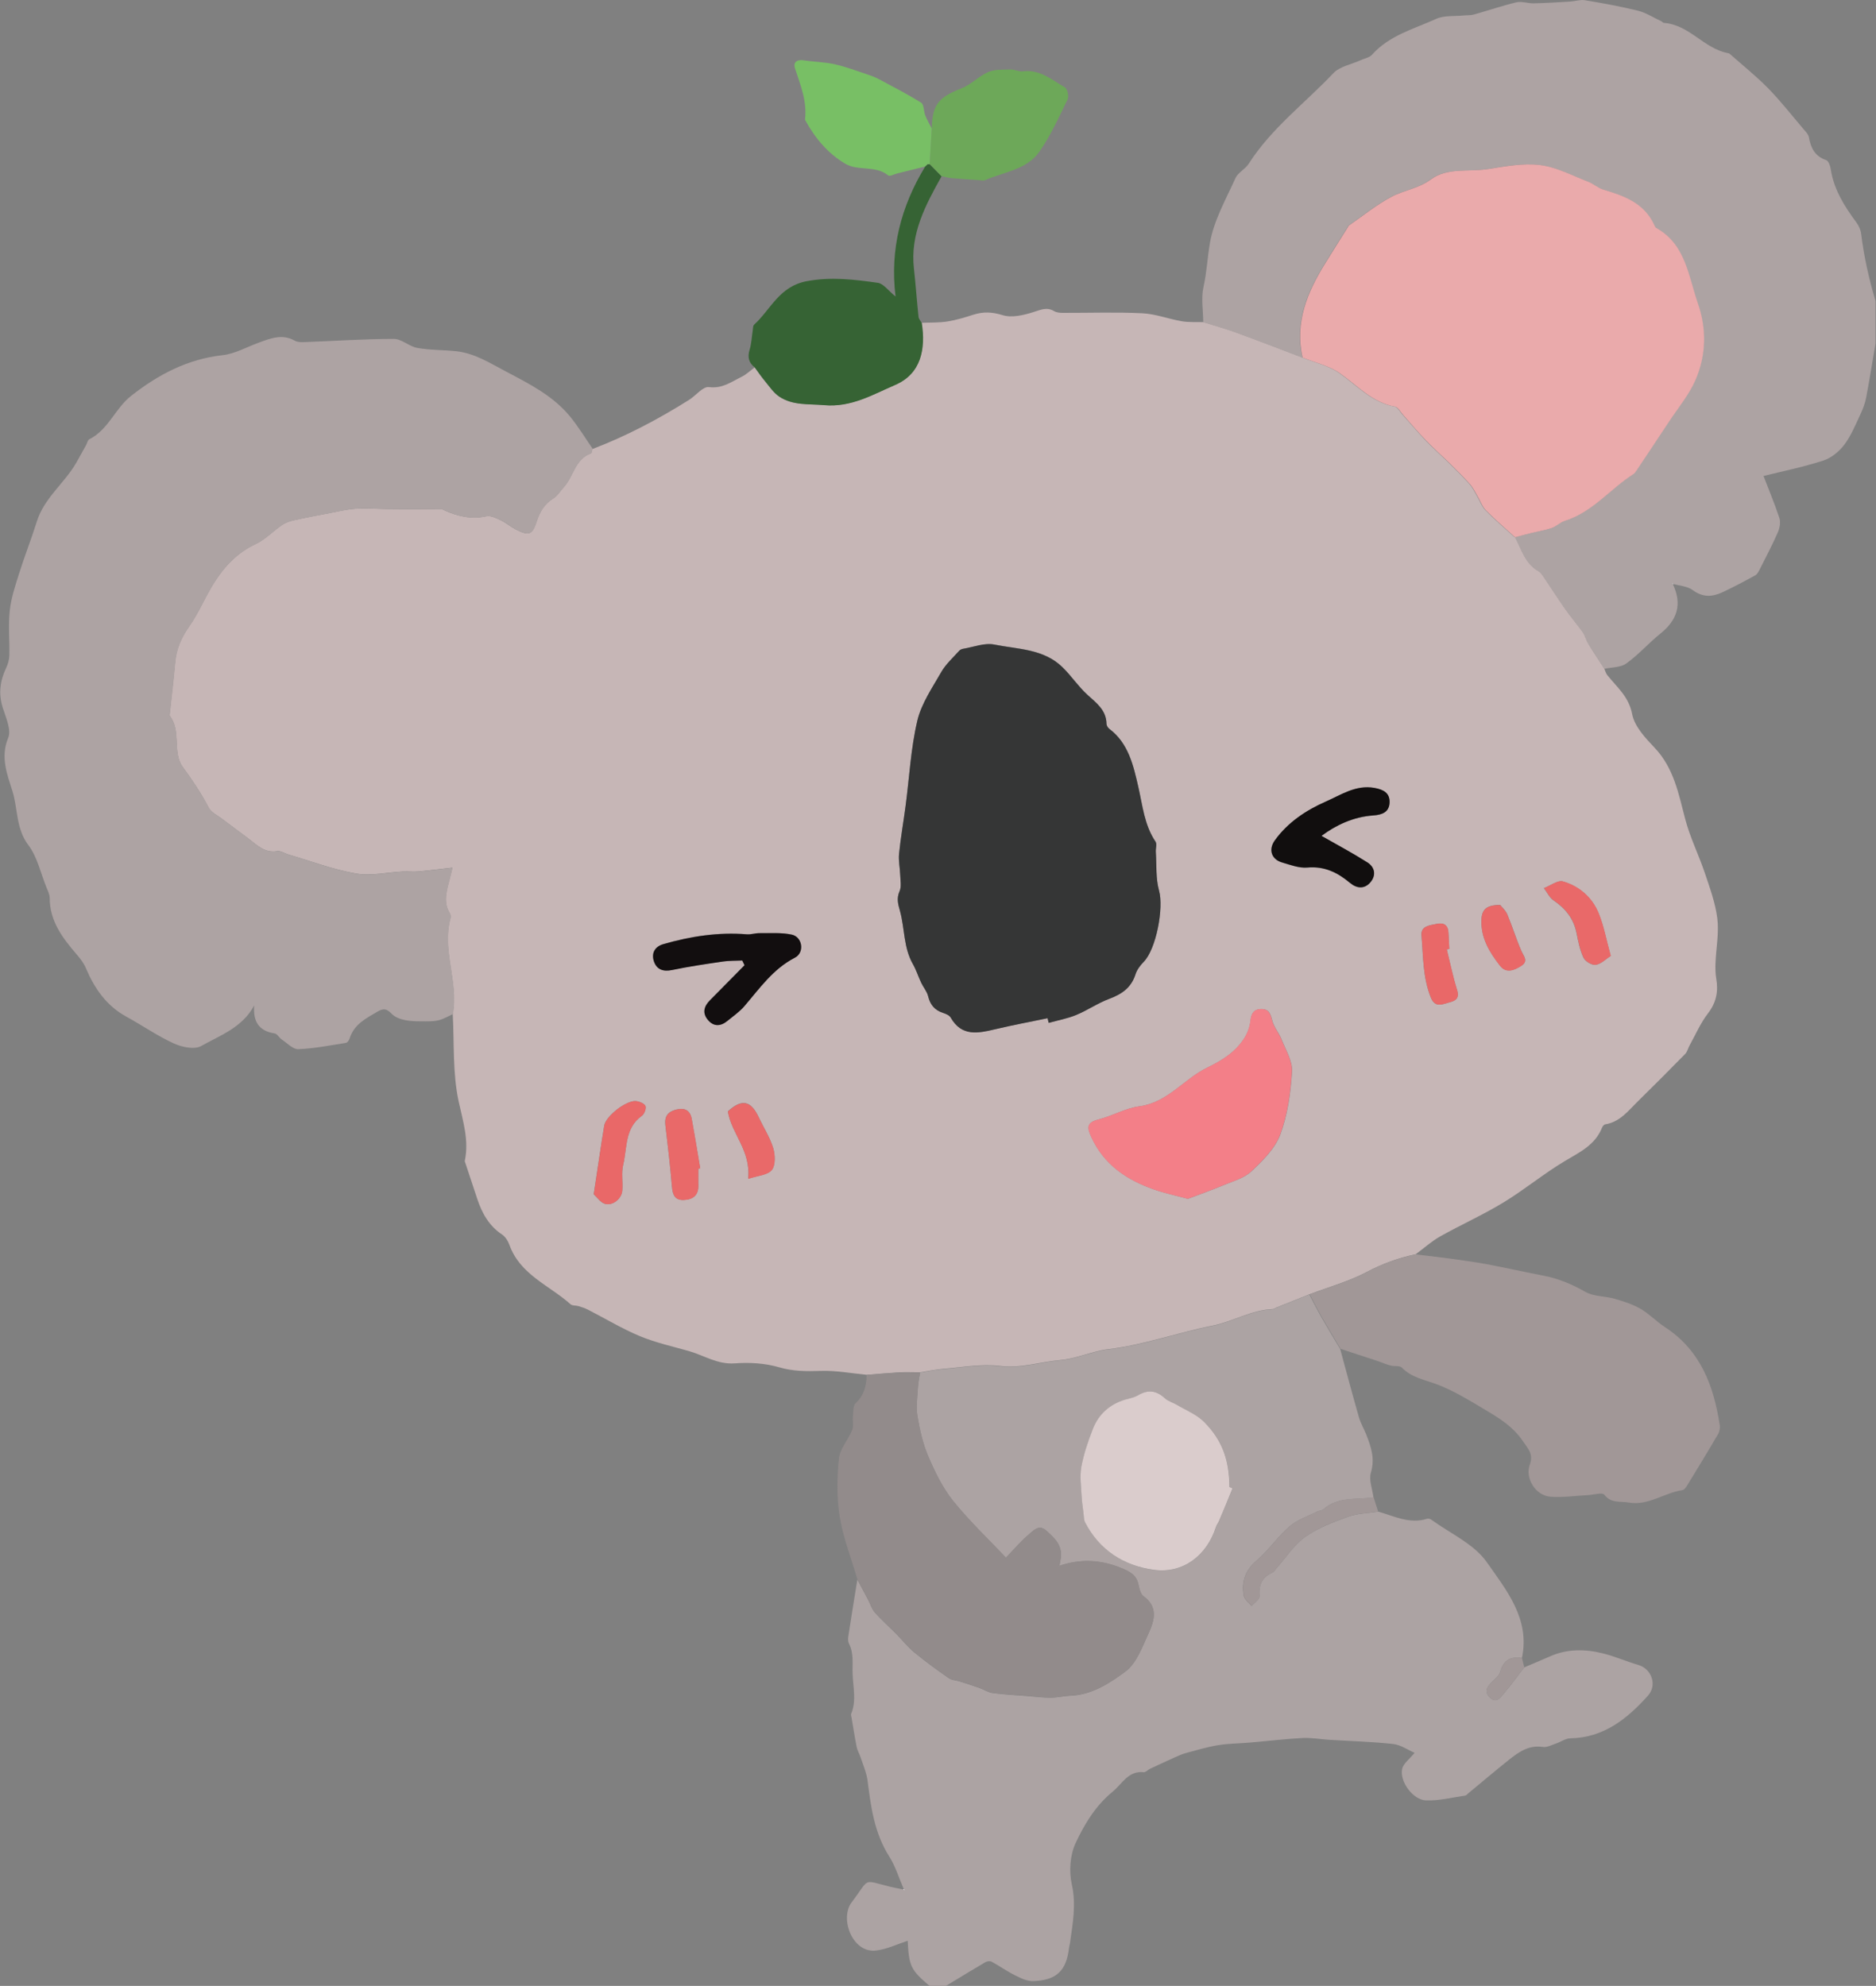 <?xml version="1.0" encoding="UTF-8"?>
<svg id="Layer_2" data-name="Layer 2" xmlns="http://www.w3.org/2000/svg" viewBox="0 0 240.82 254.97">
  <rect x="0" y="0" width="240.82" height="254.97" fill="#808080" stroke="none"/>
  <g id="Layer_2-2" data-name="Layer 2">
    <g>
      <path d="M176.9,194.07c2.05,.57,4.02,1.63,6.27,.93,.17-.05,.43,0,.58,.12,2.43,1.77,5.48,3.11,7.11,5.45,2.5,3.57,5.58,7.27,4.51,12.29-1.45-.22-2.39,.28-2.79,1.79-.13,.48-.64,.87-1.02,1.25-.61,.61-1.12,1.24-.32,2.03,.86,.85,1.37,0,1.82-.51,.92-1.08,1.75-2.23,2.61-3.35,1.1-.47,2.21-.92,3.3-1.41,2.21-.98,4.5-.95,6.77-.39,1.55,.38,3.03,1.04,4.57,1.49,1.72,.5,2.45,2.6,1.24,3.94-2.68,2.98-5.67,5.4-9.97,5.48-.61,.01-1.2,.45-1.82,.66-.56,.19-1.17,.53-1.7,.45-1.8-.28-3.1,.65-4.36,1.65-1.77,1.41-3.49,2.88-5.24,4.32-.12,.1-.23,.25-.36,.27-1.68,.24-3.37,.68-5.04,.62-1.68-.06-3.4-2.41-3.07-4.03,.15-.71,.96-1.28,1.6-2.08-.87-.37-1.77-1.02-2.74-1.13-2.72-.3-5.47-.37-8.21-.54-1.15-.07-2.3-.29-3.44-.23-2.24,.12-4.47,.39-6.7,.58-1.38,.12-2.77,.12-4.13,.34-1.41,.23-2.79,.65-4.17,1.02-.47,.13-.93,.34-1.38,.54-1.07,.48-2.14,.98-3.21,1.48-.27,.13-.54,.45-.78,.43-2.01-.21-2.74,1.47-3.99,2.49-2.21,1.81-3.63,4.18-4.77,6.62-.71,1.53-.86,3.63-.48,5.3,.58,2.61,.11,5.05-.24,7.55-.03,.2-.1,.39-.12,.59-.33,2.92-1.59,4.17-4.6,4.27-.77,.03-1.61-.38-2.34-.75-1.03-.51-1.98-1.19-2.99-1.74-.2-.11-.58-.07-.79,.05-1.7,1-3.39,2.03-5.07,3.05h-2.12c-2.41-2.04-2.64-2.55-2.8-5.79-1.29,.42-2.62,1.07-4.02,1.25-3.01,.4-4.68-3.92-3.27-6.05,.03-.04,.06-.08,.09-.12,2.43-3.21,1.28-2.91,5.01-2,.53,.13,1.08,.22,1.62,.33,.06,.04,.11,.08,.17,.12-.04-.06-.07-.12-.11-.18-.61-1.4-1.06-2.91-1.87-4.19-1.9-2.99-2.34-6.33-2.77-9.71-.13-1.01-.56-1.98-.88-2.96-.15-.47-.43-.91-.52-1.39-.25-1.21-.43-2.44-.64-3.66-.03-.2-.13-.43-.06-.59,.69-1.69,.24-3.37,.18-5.09-.05-1.34,.18-2.65-.47-3.92-.12-.24-.13-.59-.09-.87,.34-2.25,.71-4.49,1.07-6.74,.03-.2,.07-.4,.1-.59,.46,.86,.92,1.71,1.37,2.57,.29,.55,.48,1.2,.88,1.66,.85,.96,1.82,1.81,2.73,2.73,.78,.78,1.46,1.67,2.31,2.37,1.43,1.18,2.94,2.27,4.46,3.33,.38,.26,.93,.26,1.39,.41,.83,.26,1.67,.53,2.49,.82,.59,.21,1.15,.59,1.75,.67,1.46,.2,2.94,.26,4.41,.38,1.01,.08,2.03,.22,3.04,.21,.85,0,1.69-.22,2.54-.25,2.75-.11,5.02-1.61,7.04-3.1,1.43-1.06,2.17-3.18,2.98-4.94,.74-1.61,1.24-3.35-.66-4.73-.38-.28-.54-.96-.65-1.49-.26-1.27-1.15-1.69-2.25-2.14-2.64-1.08-5.24-1.18-7.91-.27h0c.07-.34,.15-.68,.19-1.03,.22-1.63-.86-2.61-1.91-3.53-.92-.81-1.64,.07-2.23,.56-.96,.8-1.77,1.78-2.9,2.95-2.1-2.23-4.61-4.6-6.76-7.26-1.36-1.68-2.34-3.72-3.2-5.72-.7-1.63-1.11-3.42-1.4-5.18-.2-1.19-.01-2.46,.06-3.69,.04-.64,.18-1.28,.28-1.92,1.02-.16,2.03-.38,3.05-.46,2.4-.19,4.85-.65,7.19-.36,2.7,.34,5.14-.53,7.71-.75,2.14-.19,4.14-1.15,6.19-1.4,4.59-.55,8.92-2.14,13.42-3.03,2.54-.5,4.95-2.01,7.7-2.12,.14,0,.27-.12,.41-.18,1.43-.57,2.87-1.15,4.3-1.72,.51,.97,1,1.95,1.54,2.9,.79,1.38,1.61,2.74,2.42,4.1,.79,2.91,1.57,5.84,2.4,8.74,.22,.76,.63,1.46,.93,2.2,.62,1.58,1.16,3.11,.61,4.93-.28,.94,.2,2.11,.33,3.18-2.18,.32-4.55-.14-6.42,1.52-.21,.18-.57,.17-.84,.31-1.18,.6-2.52,1.03-3.5,1.88-1.54,1.33-2.71,3.09-4.25,4.4-1.49,1.27-1.95,2.74-1.64,4.52,.09,.48,.66,.88,1.01,1.32,.36-.43,1.05-.88,1.01-1.28-.12-1.44,.33-2.42,1.65-3.02,.21-.09,.35-.35,.51-.53,1.22-1.37,2.26-3.01,3.71-4.05,1.63-1.16,3.6-1.89,5.51-2.59,1.19-.43,2.54-.45,3.82-.65Zm-18.68-2.98c-.13-.05-.26-.11-.39-.16-.02-3.44-.88-5.98-3.24-8.35-.94-.95-2.3-1.49-3.48-2.19-.52-.31-1.15-.47-1.58-.87-1.08-1.01-2.16-1.13-3.43-.37-.5,.3-1.13,.4-1.71,.57-1.96,.59-3.35,1.85-4.08,3.73-.62,1.59-1.18,3.22-1.49,4.89-.23,1.23-.02,2.55,.04,3.82,.03,.72,.15,1.44,.24,2.15,.05,.39,.03,.83,.2,1.16,1.87,3.59,5,5.58,8.86,6.09,3.73,.49,6.76-1.84,7.93-5.47,.09-.28,.29-.53,.41-.81,.58-1.39,1.15-2.79,1.73-4.19Z" fill="#aca3a3"/>
      <path d="M214.75,75.02c1.21,2.55,.57,4.59-1.61,6.33-1.51,1.21-2.8,2.71-4.37,3.83-.73,.53-1.88,.48-2.83,.69-.69-1.07-1.4-2.14-2.07-3.23-.28-.46-.39-1.03-.7-1.46-.73-1.04-1.56-2-2.29-3.03-.99-1.41-1.92-2.86-2.88-4.29-.14-.2-.32-.41-.53-.53-1.72-.96-2.15-2.8-3-4.36,.67-.17,1.33-.36,2-.52,.89-.22,1.8-.35,2.66-.65,.61-.21,1.11-.74,1.72-.93,3.55-1.1,5.8-4.07,8.78-5.99,.16-.1,.29-.28,.4-.45,1.38-2.07,2.77-4.13,4.13-6.21,1.19-1.8,2.62-3.5,3.46-5.45,1.37-3.17,1.44-6.55,.29-9.85-1.22-3.52-1.56-7.55-5.34-9.66-.12-.07-.19-.23-.25-.37-1.28-2.82-3.86-3.75-6.55-4.55-.69-.21-1.28-.75-1.96-1.02-2.03-.78-4.04-1.87-6.15-2.13-2.19-.27-4.5,.16-6.72,.52-2.46,.39-5.18-.24-7.32,1.34-1.56,1.16-3.42,1.36-5.02,2.21-1.93,1.02-3.65,2.43-5.46,3.68-.08,.05-.11,.16-.17,.25-.96,1.53-1.93,3.06-2.88,4.6-2.3,3.72-3.94,7.6-2.92,12.12-2.82-1.07-5.64-2.17-8.48-3.2-1.39-.51-2.82-.9-4.23-1.34-.01-1.51-.29-3.09,.03-4.52,.42-1.88,.51-3.8,.82-5.62,.49-2.89,2.05-5.62,3.28-8.35,.33-.73,1.26-1.16,1.71-1.86,2.9-4.55,7.23-7.78,10.87-11.63,.83-.87,2.31-1.12,3.49-1.66,.5-.23,1.14-.33,1.47-.71,2.22-2.49,5.38-3.3,8.24-4.6,1.01-.46,2.31-.31,3.47-.43,.45-.05,.91,0,1.34-.12,1.83-.51,3.63-1.13,5.47-1.57,.69-.16,1.47,.14,2.21,.13,1.57-.04,3.14-.13,4.71-.23,.63-.04,1.28-.27,1.89-.17,2.28,.38,4.55,.79,6.79,1.34,1.04,.26,1.99,.88,2.97,1.34,.14,.06,.25,.22,.38,.23,3.23,.23,5.12,3.27,8.16,3.87,.1,.02,.21,.04,.28,.1,1.66,1.47,3.4,2.86,4.95,4.44,1.62,1.66,3.06,3.51,4.57,5.28,.26,.3,.59,.64,.65,1,.24,1.38,.77,2.44,2.22,2.93,.29,.1,.51,.71,.57,1.11,.4,2.65,1.76,4.81,3.31,6.9,.31,.42,.55,.96,.61,1.47,.35,2.92,1,5.78,1.84,8.6v5.45c-.39,2.3-.76,4.6-1.19,6.89-.14,.75-.41,1.5-.74,2.19-.63,1.34-1.2,2.76-2.08,3.93-.66,.87-1.67,1.7-2.69,2.03-2.64,.85-5.37,1.41-7.68,1.98,.6,1.57,1.39,3.45,2.03,5.37,.18,.54,.06,1.28-.17,1.82-.7,1.61-1.52,3.16-2.31,4.73-.15,.3-.33,.68-.6,.83-1.39,.77-2.79,1.51-4.22,2.18-1.3,.61-2.53,.68-3.82-.28-.68-.5-1.69-.55-2.55-.8-.06-.04-.11-.08-.17-.13,.04,.06,.08,.11,.13,.17Z" fill="#ada3a3"/>
      <path d="M194.48,68.97c.84,1.56,1.28,3.39,3,4.36,.21,.12,.39,.33,.53,.53,.97,1.43,1.89,2.88,2.88,4.29,.73,1.04,1.56,2,2.29,3.03,.31,.44,.42,1,.7,1.46,.66,1.09,1.37,2.16,2.07,3.23,.12,.27,.19,.58,.37,.8,1.24,1.56,2.77,2.76,3.2,5.02,.3,1.58,1.7,3.07,2.89,4.32,2.46,2.6,3.06,5.88,3.92,9.15,.61,2.34,1.71,4.54,2.49,6.84,.65,1.94,1.38,3.91,1.63,5.92,.23,1.84-.15,3.76-.23,5.65-.03,.69-.02,1.39,.09,2.06,.29,1.67,.01,3.09-1.07,4.49-.96,1.25-1.6,2.75-2.37,4.14-.19,.35-.28,.79-.55,1.06-2,2.04-4.01,4.06-6.05,6.06-1.24,1.21-2.31,2.67-4.2,2.97-.16,.02-.34,.24-.41,.41-.89,2.26-2.9,3.18-4.82,4.33-2.69,1.61-5.14,3.65-7.82,5.28-2.63,1.6-5.47,2.87-8.16,4.38-1.11,.63-2.08,1.51-3.12,2.28-2.19,.46-4.24,1.19-6.26,2.26-2.32,1.23-4.91,1.94-7.38,2.88-1.43,.57-2.87,1.14-4.3,1.72-.14,.06-.27,.17-.41,.18-2.75,.11-5.17,1.62-7.7,2.12-4.5,.89-8.83,2.48-13.42,3.03-2.04,.24-4.04,1.21-6.19,1.4-2.57,.22-5.01,1.09-7.71,.75-2.35-.29-4.79,.17-7.19,.36-1.02,.08-2.03,.3-3.05,.46-.87,0-1.75-.04-2.62,0-1.42,.08-2.84,.21-4.25,.32-1.98-.19-3.96-.57-5.93-.5-1.82,.06-3.52,.06-5.33-.47-1.79-.52-3.79-.64-5.66-.5-2.22,.17-3.94-1.01-5.88-1.57-2.11-.6-4.27-1.08-6.29-1.91-2.3-.96-4.45-2.26-6.67-3.4-.39-.2-.82-.34-1.24-.47-.33-.1-.79-.03-1.01-.23-2.72-2.44-6.49-3.79-7.86-7.64-.18-.5-.52-1.04-.94-1.32-1.7-1.13-2.59-2.77-3.2-4.62-.5-1.52-1.01-3.04-1.51-4.56-.03-.1-.09-.2-.07-.29,.55-2.63-.23-5.04-.79-7.6-.79-3.64-.56-7.49-.76-11.25,.75-4.12-1.44-8.17-.3-12.31,.05-.18,.01-.43-.08-.59-.99-1.62-.3-3.21,.07-4.81,.09-.4,.19-.8,.26-1.07-1.56,.18-2.99,.36-4.43,.49-.63,.06-1.27-.03-1.9,0-2.02,.1-4.11,.6-6.06,.26-2.94-.51-5.78-1.6-8.66-2.44-.48-.14-.99-.5-1.43-.43-1.64,.28-2.61-.8-3.72-1.63-1.12-.84-2.25-1.66-3.36-2.51-.6-.46-1.4-.82-1.72-1.43-.96-1.85-2.09-3.54-3.33-5.22-1.39-1.89-.15-4.63-1.69-6.6-.02-.03,0-.1,0-.15,.23-2.22,.5-4.43,.7-6.65,.15-1.74,.78-3.21,1.8-4.66,1.24-1.75,2.05-3.79,3.2-5.61,1.33-2.1,2.98-3.87,5.33-4.97,1.24-.58,2.23-1.65,3.38-2.44,.43-.29,.95-.49,1.46-.6,1.55-.35,3.11-.64,4.67-.94,1.12-.21,2.24-.49,3.37-.56,1.38-.08,2.77,.03,4.16,.04,2.31,.02,4.61,.03,6.92,.05,.14,0,.28,.12,.41,.18,1.68,.73,3.39,1.12,5.25,.7,.54-.12,1.25,.22,1.81,.49,.68,.32,1.26,.82,1.92,1.17,1.72,.89,2.16,.78,2.74-1.01,.41-1.27,1-2.24,2.14-2.95,.53-.33,.88-.95,1.33-1.43,1.25-1.37,1.43-3.6,3.48-4.34,.12-.04,.13-.36,.19-.55,4.37-1.66,8.48-3.84,12.43-6.32,.87-.55,1.78-1.74,2.54-1.64,1.72,.23,2.87-.67,4.18-1.31,.62-.3,1.13-.8,1.69-1.21,.43,.58,.83,1.18,1.29,1.73,.58,.7,1.11,1.51,1.84,2,1.74,1.17,3.76,.92,5.77,1.1,3.47,.31,6.26-1.37,9.12-2.6,3.31-1.43,3.92-4.59,3.4-7.96,1.12-.05,2.26,0,3.37-.18,1.12-.18,2.22-.52,3.31-.87,1.27-.4,2.41-.35,3.75,.07,1.16,.36,2.67,0,3.91-.39,.95-.29,1.73-.7,2.69-.13,.32,.19,.77,.22,1.17,.22,3.38,.01,6.76-.11,10.13,.05,1.71,.08,3.39,.74,5.1,1.03,.89,.15,1.81,.08,2.72,.11,1.41,.44,2.84,.83,4.23,1.34,2.84,1.03,5.65,2.13,8.48,3.2,1.61,.65,3.4,1.04,4.78,2.01,2.28,1.59,4.16,3.77,7.1,4.29,.38,.07,.68,.66,1,1.03,.99,1.1,1.94,2.24,2.96,3.31,1,1.04,2.08,1.99,3.11,3,.87,.86,1.74,1.72,2.55,2.63,.38,.43,.63,.97,.93,1.47,.37,.63,.62,1.37,1.11,1.88,1.18,1.21,2.48,2.3,3.73,3.44Zm-60,61.76c.05,.19,.09,.39,.14,.58,1.18-.33,2.4-.55,3.52-1.01,1.46-.6,2.79-1.53,4.26-2.08,1.61-.6,2.82-1.43,3.36-3.14,.19-.59,.61-1.15,1.05-1.6,1.62-1.64,2.6-6.93,1.98-9.13-.44-1.58-.31-3.32-.42-4.99-.03-.45,.17-1.01-.04-1.32-1.44-2.15-1.65-4.61-2.21-7.04-.61-2.65-1.24-5.59-3.72-7.44-.18-.14-.36-.42-.36-.64-.03-1.78-1.3-2.68-2.46-3.74-1.17-1.07-2.06-2.44-3.21-3.55-2.42-2.35-5.73-2.28-8.74-2.89-1.24-.25-2.65,.32-3.98,.54-.19,.03-.4,.12-.52,.26-.79,.89-1.71,1.7-2.29,2.71-1.16,2.03-2.57,4.07-3.09,6.29-.83,3.53-1.02,7.22-1.49,10.84-.27,2.08-.64,4.15-.85,6.23-.09,.89,.12,1.81,.15,2.71,.02,.7,.18,1.49-.08,2.08-.41,.93-.21,1.61,.05,2.54,.62,2.25,.44,4.7,1.66,6.83,.43,.76,.7,1.61,1.07,2.4,.28,.58,.74,1.11,.88,1.71,.26,1.09,.83,1.79,1.89,2.14,.37,.12,.84,.31,1.01,.61,1.4,2.47,3.51,2.01,5.7,1.5,2.24-.53,4.49-.95,6.74-1.42Zm18.01,23.19c1.48-.56,3.04-1.11,4.57-1.75,1.23-.52,2.65-.9,3.58-1.77,1.46-1.37,3.04-2.93,3.71-4.73,.95-2.54,1.34-5.36,1.51-8.09,.08-1.35-.82-2.79-1.35-4.15-.33-.83-.98-1.56-1.19-2.41-.21-.83-.41-1.46-1.37-1.47-1.03,0-1.33,.61-1.43,1.55-.08,.71-.34,1.46-.71,2.07-1.14,1.86-2.87,2.95-4.83,3.9-3,1.45-5.07,4.48-8.72,4.97-1.79,.24-3.47,1.24-5.25,1.69-1.53,.39-1.47,1.04-.91,2.26,1.62,3.55,4.54,5.5,8.05,6.73,1.37,.48,2.8,.78,4.36,1.2Zm-57.23-30.61l.29,.61c-1.47,1.49-2.94,2.99-4.42,4.48-.78,.78-1.02,1.65-.28,2.54,.76,.9,1.66,.83,2.52,.11,.73-.61,1.54-1.16,2.16-1.88,1.96-2.29,3.67-4.77,6.48-6.22,1.27-.65,.98-2.67-.39-2.96-1.34-.29-2.77-.17-4.16-.19-.53,0-1.07,.19-1.6,.15-3.66-.3-7.22,.25-10.73,1.26-1.11,.32-1.56,1.19-1.2,2.24,.36,1.03,1.18,1.32,2.32,1.08,2.16-.45,4.35-.77,6.53-1.09,.81-.12,1.64-.09,2.45-.13Zm74.39-15.99c1.79-1.34,4.03-2.44,6.63-2.61,1.14-.08,2.06-.42,2.09-1.67,.04-1.2-.76-1.65-1.93-1.86-2.41-.44-4.33,.91-6.28,1.76-2.5,1.09-4.86,2.65-6.52,4.97-.85,1.18-.44,2.44,.94,2.84,1.06,.31,2.18,.74,3.23,.65,2.2-.2,3.9,.64,5.48,1.97,.85,.72,1.82,.81,2.57-.02,.81-.9,.66-1.98-.34-2.61-1.91-1.22-3.92-2.28-5.88-3.4Zm-93.43,46.02c.43,.39,.84,1.03,1.41,1.21,.98,.31,2.16-.62,2.25-1.68,.09-1.1-.14-2.26,.11-3.32,.53-2.18,.18-4.72,2.4-6.29,.32-.23,.59-.95,.46-1.26-.14-.33-.78-.59-1.22-.63-1.26-.11-3.86,1.92-4.07,3.15-.46,2.8-.86,5.62-1.35,8.82Zm130.54-30.61c-.58-2.1-.89-3.86-1.55-5.47-.84-2.04-2.48-3.48-4.58-4.09-.67-.2-1.62,.55-2.45,.86,.41,.53,.72,1.22,1.25,1.58,1.53,1.04,2.57,2.34,2.94,4.18,.22,1.08,.43,2.2,.9,3.18,.23,.47,1.09,.99,1.57,.91,.7-.12,1.31-.75,1.91-1.14Zm-117.12,27.31c.08-.02,.16-.03,.24-.05-.36-2.12-.7-4.23-1.09-6.35-.21-1.12-.92-1.46-2.01-1.18-1.05,.27-1.5,.87-1.37,1.98,.31,2.62,.62,5.24,.84,7.87,.09,1.05,.34,1.81,1.55,1.75,1.18-.06,1.88-.63,1.84-1.9-.02-.71,0-1.41,0-2.12Zm96.08-28.14c.11-.02,.21-.05,.32-.07-.04-.7-.07-1.4-.11-2.11-.06-.99-.63-1.29-1.53-1.1-.87,.18-2.03,.26-1.93,1.47,.23,2.68,.16,5.39,1.2,7.98,.49,1.22,1.28,.95,2.06,.72,.76-.22,1.73-.35,1.31-1.69-.54-1.7-.89-3.46-1.32-5.19Zm-89.68,29.44c1.22-.41,2.5-.47,3.03-1.13,.49-.61,.44-1.94,.18-2.82-.41-1.36-1.22-2.6-1.83-3.9-1.03-2.23-2.18-2.45-3.99-.81,.46,2.88,2.98,5.01,2.61,8.66Zm96.52-35.16c-1.77,0-2.34,.61-2.39,1.92-.09,2.33,1.05,4.18,2.39,5.89,.78,1,1.82,.59,2.72,.01,.95-.61,.33-1.21,.02-1.91-.67-1.54-1.16-3.16-1.81-4.7-.23-.54-.73-.97-.92-1.21Z" fill="#c6b6b6"/>
      <path d="M76.06,57.67c-.06,.19-.08,.51-.19,.55-2.05,.74-2.23,2.97-3.48,4.34-.44,.48-.79,1.1-1.33,1.43-1.14,.71-1.73,1.69-2.14,2.95-.58,1.79-1.02,1.9-2.74,1.01-.66-.35-1.25-.85-1.92-1.17-.57-.27-1.27-.61-1.81-.49-1.87,.42-3.57,.03-5.25-.7-.14-.06-.28-.18-.41-.18-2.31-.02-4.61-.03-6.92-.05-1.39-.01-2.78-.13-4.16-.04-1.13,.07-2.25,.35-3.37,.56-1.56,.3-3.12,.59-4.67,.94-.51,.11-1.04,.31-1.46,.6-1.15,.79-2.15,1.86-3.38,2.44-2.35,1.1-4.01,2.86-5.33,4.97-1.15,1.82-1.97,3.86-3.2,5.61-1.02,1.45-1.65,2.92-1.8,4.66-.19,2.22-.46,4.44-.7,6.65,0,.05-.02,.12,0,.15,1.54,1.97,.29,4.72,1.69,6.6,1.24,1.68,2.37,3.37,3.33,5.22,.32,.61,1.12,.98,1.72,1.43,1.11,.84,2.24,1.67,3.36,2.51,1.11,.83,2.08,1.91,3.72,1.63,.44-.07,.95,.29,1.43,.43,2.88,.85,5.72,1.93,8.66,2.44,1.94,.34,4.03-.16,6.06-.26,.63-.03,1.27,.05,1.9,0,1.44-.13,2.87-.31,4.43-.49-.07,.27-.17,.67-.26,1.07-.37,1.6-1.06,3.19-.07,4.81,.1,.16,.13,.41,.08,.59-1.14,4.13,1.05,8.18,.3,12.31-.59,.27-1.15,.61-1.77,.78-.55,.15-1.15,.16-1.72,.16-.87,0-1.77,.01-2.62-.15-.62-.12-1.34-.38-1.76-.82-.61-.64-1.03-.74-1.8-.29-1.49,.87-3.03,1.63-3.6,3.46-.07,.22-.28,.53-.46,.56-2.03,.32-4.07,.73-6.12,.81-.7,.03-1.44-.78-2.14-1.25-.33-.22-.57-.72-.9-.77-2.03-.31-2.79-1.52-2.63-3.59-1.52,2.84-4.36,3.83-6.81,5.21-.86,.48-2.48,.14-3.52-.34-2.1-.96-4.01-2.3-6.04-3.41-2.58-1.4-4.12-3.62-5.23-6.24-.26-.63-.7-1.21-1.15-1.73-1.82-2.12-3.5-4.29-3.5-7.29,0-.47-.26-.96-.44-1.42-.73-1.81-1.16-3.87-2.3-5.37-1.6-2.11-1.34-4.66-2.04-6.92-.62-1.99-1.6-4.35-.55-6.84,.43-1.02-.3-2.62-.7-3.89-.57-1.8-.34-3.45,.44-5.1,.23-.48,.39-1.05,.41-1.58,.04-1.92-.15-3.85,.05-5.75,.17-1.62,.7-3.21,1.2-4.78,.7-2.24,1.57-4.42,2.27-6.66,.94-3.05,3.57-4.94,5.08-7.59,.42-.74,.83-1.47,1.24-2.22,.15-.26,.21-.67,.43-.78,2.46-1.23,3.32-3.98,5.39-5.59,3.48-2.73,7.23-4.7,11.72-5.2,1.59-.18,3.1-1.05,4.64-1.61,1.51-.55,3.01-1.16,4.62-.25,.35,.2,.86,.2,1.29,.18,3.81-.14,7.62-.41,11.43-.41,1,0,1.97,.98,3.02,1.16,1.62,.29,3.3,.25,4.95,.42,2.41,.25,4.36,1.53,6.46,2.63,3.01,1.59,6,3.09,8.19,5.76,1.07,1.31,1.96,2.78,2.93,4.18Z" fill="#ada3a3"/>
      <path d="M111.25,176.53c1.42-.11,2.83-.24,4.25-.32,.87-.05,1.74,0,2.62,0-.1,.64-.25,1.28-.28,1.92-.07,1.23-.26,2.5-.06,3.69,.3,1.76,.7,3.55,1.4,5.18,.86,2,1.84,4.04,3.2,5.72,2.15,2.66,4.66,5.03,6.76,7.26,1.13-1.17,1.94-2.15,2.9-2.95,.59-.49,1.31-1.37,2.23-.56,1.05,.93,2.13,1.9,1.91,3.53-.05,.35-.13,.69-.19,1.03-.02,.04-.05,.08-.07,.12l.07-.13c2.67-.91,5.28-.81,7.91,.27,1.1,.45,1.99,.87,2.25,2.14,.11,.53,.27,1.22,.65,1.49,1.9,1.38,1.4,3.12,.66,4.73-.81,1.76-1.54,3.88-2.98,4.94-2.01,1.49-4.29,2.99-7.04,3.1-.85,.04-1.69,.25-2.54,.25-1.01,0-2.03-.13-3.04-.21-1.47-.12-2.95-.18-4.41-.38-.6-.08-1.16-.46-1.75-.67-.82-.29-1.66-.56-2.49-.82-.46-.15-1.02-.15-1.39-.41-1.52-1.06-3.03-2.15-4.46-3.33-.85-.7-1.53-1.59-2.31-2.37-.91-.91-1.88-1.77-2.73-2.73-.4-.45-.59-1.1-.88-1.66-.45-.86-.92-1.71-1.37-2.57-.78-2.67-1.82-5.3-2.27-8.03-.4-2.44-.36-5.01-.11-7.48,.13-1.27,1.2-2.43,1.71-3.7,.21-.51,.02-1.17,.09-1.76,.06-.57,0-1.35,.35-1.67,1.1-1.03,1.39-2.27,1.41-3.67Z" fill="#928b8b"/>
      <path d="M118.33,41.46c.52,3.37-.09,6.53-3.4,7.96-2.86,1.23-5.64,2.91-9.12,2.6-2-.18-4.02,.07-5.77-1.1-.73-.49-1.26-1.3-1.84-2-.46-.55-.87-1.15-1.29-1.73-.77-.59-.98-1.29-.69-2.26,.25-.81,.28-1.68,.41-2.52,.04-.25,.02-.58,.17-.72,2.15-1.96,3.22-4.93,6.77-5.59,3.15-.59,6.1-.21,9.11,.21,.73,.1,1.35,1.01,2.28,1.76-.74-6.06,.7-11.58,3.8-16.68,0,0-.03,.01-.03,.01,.12-.11,.24-.22,.36-.33,0,0,.13,.03,.13,.03l.12-.03c.51,.52,1.02,1.04,1.53,1.56-2.06,3.69-4.06,7.4-3.55,11.86,.23,2.06,.37,4.13,.59,6.19,.03,.28,.27,.53,.42,.79Z" fill="#366334"/>
      <path d="M120.87,22.62c-.51-.52-1.02-1.04-1.53-1.56,.09-1.53,.18-3.06,.27-4.59,.07-3.05,.86-3.97,3.82-5.13,1.23-.48,2.21-1.56,3.43-2.09,.84-.36,1.88-.3,2.84-.33,.54-.02,1.1,.31,1.62,.24,2.17-.28,3.71,1.09,5.37,2.05,.33,.19,.55,1.14,.37,1.52-1.13,2.31-2.19,4.7-3.66,6.78-1.62,2.3-4.56,2.56-6.97,3.63-.17,.07-.4,.01-.6,0-1.22-.09-2.44-.16-3.65-.27-.44-.04-.88-.17-1.32-.25Z" fill="#6da859"/>
      <path d="M119.61,16.47c-.09,1.53-.18,3.06-.27,4.59,0,0-.12,.03-.12,.03,0,0-.13-.03-.13-.03-.12,.11-.24,.22-.36,.33,0,0,.03-.01,.03-.01-1.2,.3-2.4,.59-3.59,.89-.39,.1-.95,.41-1.14,.26-1.63-1.34-3.85-.53-5.51-1.5-2.24-1.32-3.88-3.28-5.13-5.56-.02-.04-.06-.1-.05-.14,.28-2.33-.59-4.42-1.29-6.56-.26-.8,.28-1.16,1.15-1.02,1.31,.2,2.66,.21,3.94,.5,1.44,.32,2.83,.85,4.23,1.32,.52,.17,1.04,.37,1.52,.63,1.8,.97,3.63,1.9,5.36,2.99,.37,.23,.31,1.08,.52,1.62,.23,.58,.55,1.12,.83,1.67Z" fill="#78bf65"/>
      <path d="M168.1,166.19c2.47-.94,5.06-1.65,7.38-2.88,2.01-1.07,4.06-1.8,6.26-2.26,1.49,.18,2.99,.35,4.48,.55,1.53,.21,3.07,.42,4.58,.7,2.45,.46,4.88,1.01,7.33,1.48,1.93,.37,3.68,1.11,5.4,2.09,1.06,.61,2.51,.52,3.74,.88,1.14,.33,2.31,.7,3.33,1.29,1.12,.65,2.04,1.64,3.13,2.35,4.55,2.97,6.26,7.51,7.03,12.57,.06,.37-.02,.84-.21,1.16-1.29,2.21-2.63,4.4-3.96,6.58-.15,.25-.4,.59-.63,.62-2.34,.34-4.37,2.03-6.88,1.59-1.08-.19-2.26,.14-3.14-1.01-.26-.33-1.4,.03-2.14,.06-1.6,.08-3.21,.33-4.79,.2-1.89-.16-3.27-2.35-2.63-4.12,.5-1.39-.22-2.02-.93-3.07-1.21-1.77-2.86-2.81-4.57-3.83-2.14-1.27-4.29-2.63-6.6-3.47-1.55-.56-3.12-.84-4.33-2.09-.28-.28-.97-.13-1.45-.26-.56-.15-1.1-.39-1.66-.58-1.58-.52-3.17-1.04-4.75-1.56-.81-1.37-1.63-2.72-2.42-4.1-.54-.95-1.03-1.93-1.54-2.9Z" fill="#a19797"/>
      <path d="M176.9,194.07c-1.28,.2-2.62,.22-3.82,.65-1.91,.69-3.88,1.43-5.51,2.59-1.46,1.04-2.49,2.67-3.71,4.05-.16,.18-.3,.44-.51,.53-1.32,.6-1.78,1.57-1.65,3.02,.03,.39-.66,.85-1.01,1.28-.35-.44-.92-.83-1.01-1.32-.31-1.78,.15-3.25,1.64-4.52,1.54-1.32,2.72-3.07,4.25-4.4,.98-.85,2.31-1.28,3.5-1.88,.26-.13,.63-.12,.84-.31,1.88-1.66,4.24-1.2,6.42-1.52,.19,.61,.39,1.22,.58,1.83Z" fill="#a19797"/>
      <path d="M195.67,214.07c-.87,1.12-1.7,2.27-2.61,3.35-.45,.52-.96,1.36-1.82,.51-.8-.79-.3-1.42,.32-2.03,.38-.38,.9-.78,1.02-1.25,.4-1.51,1.34-2.01,2.79-1.79,.1,.4,.2,.81,.3,1.21Z" fill="#a19797"/>
      <path d="M158.22,191.08c-.57,1.4-1.14,2.8-1.73,4.19-.12,.28-.32,.52-.41,.81-1.17,3.63-4.2,5.97-7.93,5.47-3.85-.51-6.99-2.49-8.86-6.09-.17-.33-.15-.77-.2-1.16-.09-.72-.2-1.43-.24-2.15-.06-1.28-.26-2.59-.04-3.82,.31-1.67,.87-3.31,1.49-4.89,.73-1.87,2.13-3.13,4.08-3.73,.58-.17,1.2-.27,1.71-.57,1.27-.75,2.35-.63,3.43,.37,.43,.4,1.06,.56,1.58,.87,1.18,.7,2.54,1.24,3.48,2.19,2.35,2.37,3.22,4.91,3.24,8.35,.13,.05,.26,.11,.39,.16Z" fill="#dacccc"/>
      <path d="M116.02,242.53c.04,.06,.07,.12,.11,.18-.06-.04-.11-.08-.17-.12,0,0,.06-.06,.06-.06Z" fill="#fff"/>
      <path d="M194.48,68.97c-1.25-1.14-2.55-2.24-3.73-3.44-.49-.5-.74-1.25-1.11-1.88-.3-.5-.55-1.04-.93-1.47-.81-.91-1.68-1.77-2.55-2.63-1.03-1.01-2.11-1.96-3.11-3-1.03-1.07-1.98-2.2-2.96-3.31-.32-.36-.62-.96-1-1.03-2.94-.52-4.82-2.7-7.1-4.29-1.38-.97-3.17-1.36-4.78-2.01-1.02-4.52,.61-8.4,2.92-12.12,.95-1.54,1.92-3.07,2.88-4.6,.05-.09,.09-.2,.17-.25,1.81-1.25,3.53-2.66,5.46-3.68,1.6-.85,3.46-1.05,5.02-2.21,2.13-1.58,4.86-.95,7.32-1.34,2.22-.35,4.53-.79,6.72-.52,2.11,.26,4.12,1.35,6.15,2.13,.68,.26,1.27,.81,1.96,1.02,2.7,.8,5.27,1.73,6.55,4.55,.06,.14,.13,.3,.25,.37,3.78,2.11,4.12,6.14,5.34,9.66,1.15,3.3,1.08,6.68-.29,9.85-.84,1.95-2.28,3.65-3.46,5.45-1.37,2.08-2.75,4.14-4.13,6.21-.11,.17-.24,.34-.4,.45-2.98,1.91-5.24,4.89-8.78,5.99-.61,.19-1.11,.72-1.72,.93-.86,.29-1.77,.43-2.66,.65-.67,.16-1.33,.35-2,.52Z" fill="#eaaaab"/>
      <path d="M214.75,75.02c-.04-.06-.08-.11-.13-.17,.06,.04,.11,.09,.17,.13,0,0-.04,.04-.04,.04Z" fill="#fff"/>
      <path d="M134.48,130.73c-2.25,.47-4.51,.89-6.74,1.42-2.19,.52-4.29,.97-5.7-1.5-.17-.3-.64-.49-1.01-.61-1.06-.35-1.63-1.05-1.89-2.14-.15-.61-.61-1.13-.88-1.71-.38-.79-.64-1.65-1.07-2.4-1.22-2.13-1.04-4.58-1.66-6.83-.26-.93-.45-1.61-.05-2.54,.26-.59,.1-1.38,.08-2.08-.03-.91-.24-1.82-.15-2.71,.21-2.09,.58-4.15,.85-6.23,.48-3.62,.66-7.3,1.49-10.84,.52-2.22,1.93-4.26,3.09-6.29,.58-1.01,1.5-1.83,2.29-2.71,.12-.14,.34-.23,.52-.26,1.33-.22,2.74-.79,3.98-.54,3.01,.6,6.32,.54,8.74,2.89,1.14,1.11,2.04,2.48,3.21,3.55,1.16,1.06,2.43,1.96,2.46,3.74,0,.22,.18,.5,.36,.64,2.48,1.85,3.11,4.79,3.72,7.44,.56,2.44,.77,4.89,2.21,7.04,.21,.31,.01,.88,.04,1.32,.11,1.67-.02,3.41,.42,4.99,.61,2.2-.36,7.49-1.98,9.13-.44,.45-.86,1.01-1.05,1.6-.54,1.71-1.75,2.54-3.36,3.14-1.48,.55-2.8,1.48-4.26,2.08-1.12,.46-2.34,.68-3.52,1.01-.05-.19-.09-.39-.14-.58Z" fill="#353636"/>
      <path d="M152.49,153.92c-1.56-.42-2.99-.72-4.36-1.2-3.51-1.23-6.43-3.18-8.05-6.73-.56-1.22-.62-1.87,.91-2.26,1.78-.45,3.46-1.45,5.25-1.69,3.66-.49,5.72-3.51,8.72-4.97,1.96-.95,3.7-2.04,4.83-3.9,.37-.61,.63-1.36,.71-2.07,.11-.94,.4-1.56,1.43-1.55,.96,0,1.16,.63,1.37,1.47,.21,.85,.86,1.58,1.19,2.41,.54,1.36,1.44,2.8,1.35,4.15-.17,2.73-.56,5.55-1.51,8.09-.67,1.8-2.26,3.36-3.71,4.73-.93,.87-2.35,1.26-3.58,1.77-1.52,.64-3.08,1.18-4.57,1.75Z" fill="#f37f88"/>
      <path d="M95.26,123.32c-.82,.04-1.65,.01-2.45,.13-2.18,.32-4.37,.64-6.53,1.09-1.14,.24-1.96-.06-2.32-1.08-.37-1.05,.08-1.92,1.2-2.24,3.5-1.01,7.06-1.56,10.73-1.26,.53,.04,1.07-.16,1.6-.15,1.39,.02,2.82-.1,4.16,.19,1.37,.3,1.66,2.31,.39,2.96-2.81,1.45-4.52,3.94-6.48,6.22-.61,.72-1.42,1.27-2.16,1.88-.87,.72-1.77,.79-2.52-.11-.75-.89-.51-1.76,.28-2.54,1.48-1.49,2.95-2.99,4.42-4.48l-.29-.61Z" fill="#120e0f"/>
      <path d="M169.65,107.32c1.96,1.12,3.97,2.19,5.88,3.4,1,.64,1.15,1.71,.34,2.61-.75,.83-1.71,.74-2.57,.02-1.59-1.33-3.28-2.17-5.48-1.97-1.05,.09-2.17-.34-3.23-.65-1.38-.4-1.79-1.66-.94-2.84,1.66-2.31,4.02-3.87,6.52-4.97,1.95-.85,3.87-2.2,6.28-1.76,1.17,.21,1.97,.66,1.93,1.86-.04,1.24-.95,1.59-2.09,1.67-2.6,.18-4.84,1.28-6.63,2.61Z" fill="#110e0e"/>
      <path d="M76.22,153.34c.49-3.2,.89-6.02,1.35-8.82,.2-1.23,2.81-3.26,4.07-3.15,.44,.04,1.08,.3,1.22,.63,.13,.31-.14,1.04-.46,1.26-2.22,1.57-1.87,4.11-2.4,6.29-.26,1.05-.02,2.21-.11,3.32-.09,1.06-1.27,1.99-2.25,1.68-.57-.18-.98-.83-1.41-1.21Z" fill="#e96868"/>
      <path d="M206.77,122.73c-.61,.39-1.22,1.03-1.91,1.14-.48,.08-1.35-.44-1.57-.91-.47-.98-.68-2.1-.9-3.18-.37-1.84-1.41-3.14-2.94-4.18-.53-.36-.84-1.04-1.25-1.58,.82-.31,1.77-1.06,2.45-.86,2.1,.61,3.75,2.05,4.58,4.09,.66,1.61,.97,3.37,1.55,5.47Z" fill="#e96969"/>
      <path d="M89.65,150.05c0,.71-.02,1.41,0,2.12,.04,1.28-.66,1.84-1.84,1.9-1.21,.06-1.46-.7-1.55-1.75-.22-2.63-.53-5.25-.84-7.87-.13-1.11,.32-1.71,1.37-1.98,1.08-.28,1.8,.06,2.01,1.18,.39,2.11,.73,4.23,1.09,6.35-.08,.02-.16,.03-.24,.05Z" fill="#e96969"/>
      <path d="M185.73,121.91c.43,1.73,.79,3.49,1.32,5.19,.42,1.34-.55,1.46-1.31,1.69-.78,.23-1.57,.5-2.06-.72-1.04-2.58-.97-5.3-1.2-7.98-.1-1.21,1.05-1.28,1.93-1.47,.9-.19,1.47,.11,1.53,1.1,.04,.7,.07,1.4,.11,2.11-.11,.02-.21,.05-.32,.07Z" fill="#e96868"/>
      <path d="M96.05,151.36c.36-3.65-2.15-5.78-2.61-8.66,1.8-1.63,2.95-1.42,3.99,.81,.61,1.31,1.42,2.54,1.83,3.9,.26,.88,.32,2.2-.18,2.82-.53,.66-1.81,.72-3.03,1.13Z" fill="#e96969"/>
      <path d="M192.57,116.2c.19,.25,.69,.67,.92,1.21,.65,1.55,1.13,3.17,1.81,4.7,.31,.7,.93,1.3-.02,1.91-.89,.57-1.94,.99-2.72-.01-1.33-1.72-2.48-3.56-2.39-5.89,.05-1.32,.62-1.93,2.39-1.92Z" fill="#e96868"/>
      <path d="M135.99,201.04l-.07,.13s.05-.08,.07-.12c0,0,0,0,0,0Z" fill="#aca3a3"/>
      <path d="M118.73,21.4c.12-.11,.24-.22,.36-.33-.12,.11-.24,.22-.36,.33Z" fill="#fff"/>
    </g>
  </g>
</svg>